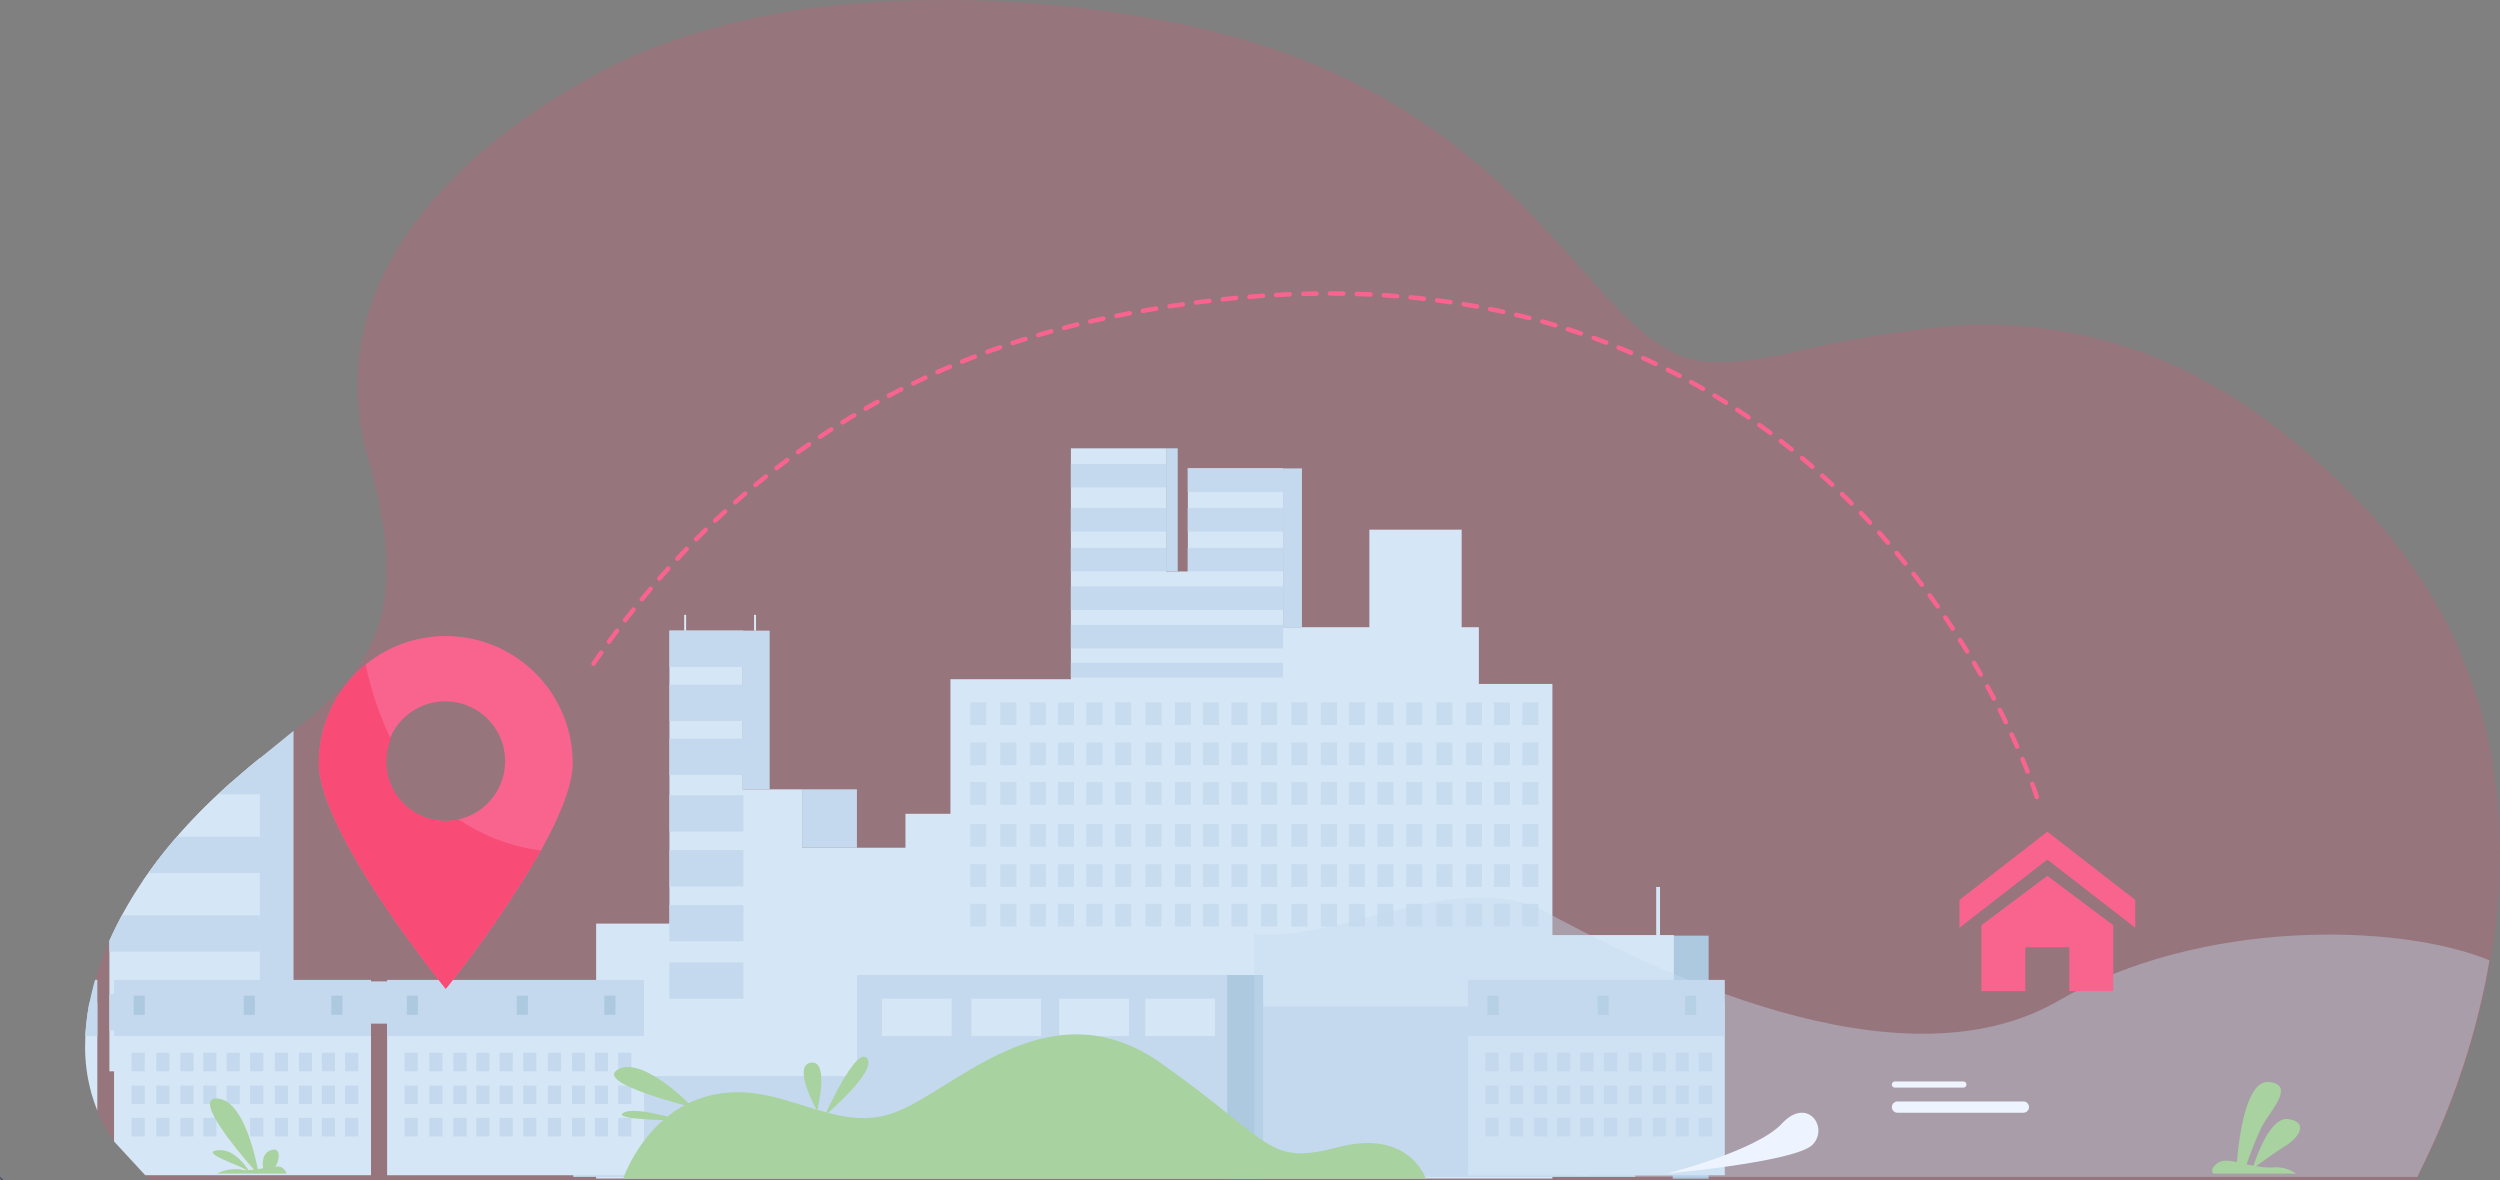 <svg xmlns="http://www.w3.org/2000/svg" width="255" height="120.392" viewBox="0 0 255 120.392">
  <rect x="0" y="0" width="255" height="120.392" fill="#808080" stroke="none"/>
  <g id="Group_714" data-name="Group 714" transform="translate(-67.5 -108.685)">
    <g id="Group_587" data-name="Group 587" transform="translate(34.597 17.764)">
      <path id="Path_1604" data-name="Path 1604" d="M451.161,269.093c-.011.535-.022,1.07-.055,1.595s-.044,1.038-.087,1.563a63.983,63.983,0,0,1-.787,6.522c-.109.623-.219,1.234-.339,1.835-.022.142-.055.284-.077.415l-.022.077c-.076.372-.152.729-.229,1.1-.142.645-.3,1.29-.449,1.915-.032.121-.065.23-.087.35q-.624,2.462-1.333,4.621l-.23.721c-.208.638-.415,1.234-.623,1.823-.153.426-.306.831-.448,1.223-.8,2.12-1.574,3.878-2.2,5.211-.579,1.234-1.07,2.272-1.322,2.8l-.175.365-187.986.033H211.631a.011.011,0,0,0-.011-.011c-.153-.12-.3-.23-.438-.349h-.011a2.148,2.148,0,0,1-.182-.153l-3.179-3.442a15.261,15.261,0,0,1-1.7-3.157,17.355,17.355,0,0,1-1.245-6.61c0-.108,0-.23.011-.349,0-.208.011-.427.011-.638l.033-.557c.055-.677.131-1.355.241-2.032,0-.023.011-.044.011-.066a3.353,3.353,0,0,0,.055-.35,4.231,4.231,0,0,1,.091-.426c.1-.5.219-1,.35-1.518a3.5,3.5,0,0,1,.091-.365c.044-.142.077-.284.131-.426.119-.448.273-.9.426-1.355.295-.874.645-1.748,1.038-2.633a1.676,1.676,0,0,1,.091-.208c.365-.8.754-1.585,1.18-2.381a41.008,41.008,0,0,1,2.174-3.573c.175-.251.349-.5.524-.742a45.048,45.048,0,0,1,2.917-3.7,55.3,55.3,0,0,1,4.184-4.326c.339-.317.677-.623,1.017-.929.076-.066.152-.131.229-.207.2-.164.394-.339.59-.5.831-.722,1.641-1.4,2.437-2.054.4-.328.8-.645,1.191-.962.775-.623,1.529-1.234,2.25-1.823a38.936,38.936,0,0,0,5.736-5.47,17.313,17.313,0,0,0,1.442-2.055,15.558,15.558,0,0,0,1.77-4.3c.091-.4.175-.821.241-1.245a19.727,19.727,0,0,0,.262-3.791,28.974,28.974,0,0,0-.262-3.5c-.033-.262-.077-.535-.12-.82a49.773,49.773,0,0,0-1.061-5.036q-.2-.77-.427-1.574c-.262-.929-.47-1.846-.634-2.742a26.036,26.036,0,0,1-.426-5.037,22.913,22.913,0,0,1,.426-4.285v-.022a25.553,25.553,0,0,1,1.017-3.8c5.233-14.88,23.041-23.675,27.771-25.642a74.167,74.167,0,0,1,23.019-4.96c.677-.044,1.355-.091,2.032-.12,1.915-.1,3.845-.142,5.768-.142.787,0,1.563.012,2.338.022,1.3.033,2.589.077,3.889.153,1.2.066,2.393.142,3.584.241a117.877,117.877,0,0,1,14.234,2.058,77.929,77.929,0,0,1,11.089,3.157l.011.011a62.435,62.435,0,0,1,18.616,10.7q1.655,1.377,3.135,2.775c.131.12.274.252.4.382.306.284.6.568.9.863.131.131.274.263.4.394.863.862,1.694,1.726,2.48,2.566l1.17,1.267c2.075,2.295,3.91,4.436,5.659,6.283.218.24.437.456.656.687,3.009,3.06,5.79,5.136,9.2,5.364a30.282,30.282,0,0,0,7.451-.765c.284-.054.557-.109.841-.174a135.629,135.629,0,0,1,14.923-2.6,46.467,46.467,0,0,1,24.177,3.856c.284.131.557.263.841.393,1.289.623,2.589,1.311,3.9,2.087.273.153.547.317.821.48q2,1.23,4.053,2.735a.6.6,0,0,1,.1.077c.59.426,1.18.884,1.77,1.355.688.547,1.388,1.114,2.087,1.715,1.682,1.453,3.4,3.048,5.113,4.818,1.245,1.276,2.4,2.567,3.453,3.877.729.9,1.42,1.8,2.054,2.711.119.163.229.327.349.491a54.164,54.164,0,0,1,2.949,4.85c.1.2.208.4.317.6a49.536,49.536,0,0,1,2.851,6.763c.066.2.131.382.2.568.328,1.016.612,2.032.874,3.048.349,1.388.634,2.764.862,4.14A55.31,55.31,0,0,1,451.161,269.093Z" transform="translate(-163.272 -89.949)" fill="#f84b76" opacity="0.2"/>
      <rect id="Rectangle_931" data-name="Rectangle 931" width="15.334" height="4.31" transform="translate(68.586 191.022)" fill="#c4d9ed"/>
      <path id="Path_1611" data-name="Path 1611" d="M285.117,998.51v34.73H269.78v-19.479c.175-.251.349-.5.524-.742a45.045,45.045,0,0,1,2.918-3.7,55.288,55.288,0,0,1,4.184-4.326c.339-.317.677-.623,1.016-.929.076-.066.152-.131.229-.207.2-.164.394-.339.59-.5.831-.722,1.641-1.4,2.437-2.054.4-.328.8-.645,1.191-.962C283.643,999.712,284.4,999.1,285.117,998.51Z" transform="translate(-222.274 -833.044)" fill="#c4d9ed"/>
      <path id="Path_1612" data-name="Path 1612" d="M247.342,1029.07v31.944H232V1047.7a1.7,1.7,0,0,1,.091-.208c.365-.8.754-1.584,1.18-2.381a41,41,0,0,1,2.174-3.573c.175-.251.349-.5.524-.742a45.119,45.119,0,0,1,2.918-3.7,55.3,55.3,0,0,1,4.184-4.326c.339-.317.677-.623,1.017-.929.076-.066.152-.131.229-.207.2-.164.394-.339.59-.5C245.736,1030.4,246.544,1029.724,247.342,1029.07Z" transform="translate(-187.938 -860.818)" fill="#d5e7f7"/>
      <path id="Path_1613" data-name="Path 1613" d="M357.692,1029.07v3.692H353.42c.339-.317.677-.623,1.017-.929.076-.066.152-.131.229-.207.2-.164.394-.339.59-.5C356.086,1030.4,356.895,1029.724,357.692,1029.07Z" transform="translate(-298.288 -860.818)" fill="#c4d9ed"/>
      <path id="Path_1614" data-name="Path 1614" d="M286.9,1117v3.7H275.53a45.091,45.091,0,0,1,2.918-3.7Z" transform="translate(-227.499 -940.732)" fill="#c4d9ed"/>
      <path id="Path_1615" data-name="Path 1615" d="M247.342,1205v3.7H232v-1.114a1.694,1.694,0,0,1,.091-.208c.365-.8.754-1.585,1.18-2.381Z" transform="translate(-187.938 -1020.709)" fill="#c4d9ed"/>
      <rect id="Rectangle_932" data-name="Rectangle 932" width="15.334" height="3.7" transform="translate(44.066 192.32)" fill="#c4d9ed"/>
      <rect id="Rectangle_933" data-name="Rectangle 933" width="6.423" height="9.366" transform="translate(89.246 197.906)" fill="#dceaf9"/>
      <path id="Path_1616" data-name="Path 1616" d="M866.58,706.461v-5.784h-1.756V690.73h-9.415v9.947h-8.8V684.469h-9.713v10.521h-2.215V682.43h-9.713v23.55H812.681v13.733h-4.589v3.46H797.549v-5.958h-6.054V701.027h-7.478V730.91H776.54v26h97.541V706.461Z" transform="translate(-682.832 -545.782)" fill="#d5e7f7"/>
      <rect id="Rectangle_934" data-name="Rectangle 934" width="9.719" height="2.4" transform="translate(142.127 138.237)" fill="#c4d9ed"/>
      <rect id="Rectangle_935" data-name="Rectangle 935" width="9.719" height="2.4" transform="translate(142.127 142.746)" fill="#c4d9ed"/>
      <rect id="Rectangle_936" data-name="Rectangle 936" width="9.719" height="2.4" transform="translate(142.127 146.801)" fill="#c4d9ed"/>
      <rect id="Rectangle_937" data-name="Rectangle 937" width="9.719" height="2.4" transform="translate(154.053 146.801)" fill="#c4d9ed"/>
      <rect id="Rectangle_938" data-name="Rectangle 938" width="9.719" height="2.4" transform="translate(154.053 142.746)" fill="#c4d9ed"/>
      <rect id="Rectangle_939" data-name="Rectangle 939" width="9.719" height="2.4" transform="translate(154.053 138.696)" fill="#c4d9ed"/>
      <rect id="Rectangle_940" data-name="Rectangle 940" width="21.647" height="2.4" transform="translate(142.127 150.733)" fill="#c4d9ed"/>
      <rect id="Rectangle_941" data-name="Rectangle 941" width="21.647" height="2.4" transform="translate(142.127 154.665)" fill="#c4d9ed"/>
      <rect id="Rectangle_942" data-name="Rectangle 942" width="7.543" height="3.704" transform="translate(101.188 155.247)" fill="#c4d9ed"/>
      <rect id="Rectangle_943" data-name="Rectangle 943" width="7.543" height="3.704" transform="translate(101.188 160.756)" fill="#c4d9ed"/>
      <rect id="Rectangle_944" data-name="Rectangle 944" width="7.543" height="3.704" transform="translate(101.188 166.264)" fill="#c4d9ed"/>
      <rect id="Rectangle_945" data-name="Rectangle 945" width="7.543" height="3.704" transform="translate(101.188 172.038)" fill="#c4d9ed"/>
      <rect id="Rectangle_946" data-name="Rectangle 946" width="7.543" height="3.704" transform="translate(101.188 177.633)" fill="#c4d9ed"/>
      <rect id="Rectangle_947" data-name="Rectangle 947" width="7.543" height="3.704" transform="translate(101.188 183.228)" fill="#c4d9ed"/>
      <rect id="Rectangle_948" data-name="Rectangle 948" width="7.543" height="3.704" transform="translate(101.188 189.082)" fill="#c4d9ed"/>
      <rect id="Rectangle_949" data-name="Rectangle 949" width="21.647" height="1.523" transform="translate(142.127 158.509)" fill="#c4d9ed"/>
      <rect id="Rectangle_950" data-name="Rectangle 950" width="2.782" height="16.186" transform="translate(108.627 155.247)" fill="#c4d9ed"/>
      <rect id="Rectangle_951" data-name="Rectangle 951" width="5.594" height="5.957" transform="translate(114.716 171.433)" fill="#c4d9ed"/>
      <path id="Path_1617" data-name="Path 1617" d="M1545.04,704.89h1.93v16.2h-1.927Z" transform="translate(-1381.268 -566.194)" fill="#c4d9ed"/>
      <rect id="Rectangle_952" data-name="Rectangle 952" width="1.185" height="12.552" transform="translate(151.846 136.649)" fill="#c4d9ed"/>
      <g id="Group_585" data-name="Group 585" transform="translate(131.856 162.562)" opacity="0.8">
        <rect id="Rectangle_953" data-name="Rectangle 953" width="1.647" height="2.321" transform="translate(0 0)" fill="#c4d9ed"/>
        <rect id="Rectangle_954" data-name="Rectangle 954" width="1.647" height="2.321" transform="translate(3.079 0)" fill="#c4d9ed"/>
        <rect id="Rectangle_955" data-name="Rectangle 955" width="1.647" height="2.321" transform="translate(6.089 0)" fill="#c4d9ed"/>
        <rect id="Rectangle_956" data-name="Rectangle 956" width="1.647" height="2.321" transform="translate(8.944 0)" fill="#c4d9ed"/>
        <rect id="Rectangle_957" data-name="Rectangle 957" width="1.647" height="2.321" transform="translate(11.852 0)" fill="#c4d9ed"/>
        <rect id="Rectangle_958" data-name="Rectangle 958" width="1.647" height="2.321" transform="translate(14.795 0)" fill="#c4d9ed"/>
        <rect id="Rectangle_959" data-name="Rectangle 959" width="1.647" height="2.321" transform="translate(17.874 0)" fill="#c4d9ed"/>
        <rect id="Rectangle_960" data-name="Rectangle 960" width="1.647" height="2.321" transform="translate(20.884 0)" fill="#c4d9ed"/>
        <rect id="Rectangle_961" data-name="Rectangle 961" width="1.647" height="2.321" transform="translate(23.738 0)" fill="#c4d9ed"/>
        <rect id="Rectangle_962" data-name="Rectangle 962" width="1.647" height="2.321" transform="translate(26.647 0)" fill="#c4d9ed"/>
        <rect id="Rectangle_963" data-name="Rectangle 963" width="1.647" height="2.321" transform="translate(29.679 0)" fill="#c4d9ed"/>
        <rect id="Rectangle_964" data-name="Rectangle 964" width="1.647" height="2.321" transform="translate(32.758 0)" fill="#c4d9ed"/>
        <rect id="Rectangle_965" data-name="Rectangle 965" width="1.647" height="2.321" transform="translate(35.768 0)" fill="#c4d9ed"/>
        <rect id="Rectangle_966" data-name="Rectangle 966" width="1.647" height="2.321" transform="translate(38.622 0)" fill="#c4d9ed"/>
        <rect id="Rectangle_967" data-name="Rectangle 967" width="1.647" height="2.321" transform="translate(41.532 0)" fill="#c4d9ed"/>
        <rect id="Rectangle_968" data-name="Rectangle 968" width="1.647" height="2.321" transform="translate(44.474 0)" fill="#c4d9ed"/>
        <rect id="Rectangle_969" data-name="Rectangle 969" width="1.647" height="2.321" transform="translate(47.553 0)" fill="#c4d9ed"/>
        <rect id="Rectangle_970" data-name="Rectangle 970" width="1.647" height="2.321" transform="translate(50.563 0)" fill="#c4d9ed"/>
        <rect id="Rectangle_971" data-name="Rectangle 971" width="1.647" height="2.321" transform="translate(53.418 0)" fill="#c4d9ed"/>
        <rect id="Rectangle_972" data-name="Rectangle 972" width="1.647" height="2.321" transform="translate(56.327 0)" fill="#c4d9ed"/>
        <rect id="Rectangle_973" data-name="Rectangle 973" width="1.647" height="2.321" transform="translate(0 4.095)" fill="#c4d9ed"/>
        <rect id="Rectangle_974" data-name="Rectangle 974" width="1.647" height="2.321" transform="translate(3.079 4.095)" fill="#c4d9ed"/>
        <rect id="Rectangle_975" data-name="Rectangle 975" width="1.647" height="2.321" transform="translate(6.089 4.095)" fill="#c4d9ed"/>
        <rect id="Rectangle_976" data-name="Rectangle 976" width="1.647" height="2.321" transform="translate(8.944 4.095)" fill="#c4d9ed"/>
        <rect id="Rectangle_977" data-name="Rectangle 977" width="1.647" height="2.321" transform="translate(11.852 4.095)" fill="#c4d9ed"/>
        <rect id="Rectangle_978" data-name="Rectangle 978" width="1.647" height="2.321" transform="translate(14.795 4.095)" fill="#c4d9ed"/>
        <rect id="Rectangle_979" data-name="Rectangle 979" width="1.647" height="2.321" transform="translate(17.874 4.095)" fill="#c4d9ed"/>
        <rect id="Rectangle_980" data-name="Rectangle 980" width="1.647" height="2.321" transform="translate(20.884 4.095)" fill="#c4d9ed"/>
        <rect id="Rectangle_981" data-name="Rectangle 981" width="1.647" height="2.321" transform="translate(23.738 4.095)" fill="#c4d9ed"/>
        <rect id="Rectangle_982" data-name="Rectangle 982" width="1.647" height="2.321" transform="translate(26.647 4.095)" fill="#c4d9ed"/>
        <rect id="Rectangle_983" data-name="Rectangle 983" width="1.647" height="2.321" transform="translate(29.679 4.095)" fill="#c4d9ed"/>
        <rect id="Rectangle_984" data-name="Rectangle 984" width="1.647" height="2.321" transform="translate(32.758 4.095)" fill="#c4d9ed"/>
        <rect id="Rectangle_985" data-name="Rectangle 985" width="1.647" height="2.321" transform="translate(35.768 4.095)" fill="#c4d9ed"/>
        <rect id="Rectangle_986" data-name="Rectangle 986" width="1.647" height="2.321" transform="translate(38.622 4.095)" fill="#c4d9ed"/>
        <rect id="Rectangle_987" data-name="Rectangle 987" width="1.647" height="2.321" transform="translate(41.532 4.095)" fill="#c4d9ed"/>
        <rect id="Rectangle_988" data-name="Rectangle 988" width="1.647" height="2.321" transform="translate(44.474 4.095)" fill="#c4d9ed"/>
        <rect id="Rectangle_989" data-name="Rectangle 989" width="1.647" height="2.321" transform="translate(47.553 4.095)" fill="#c4d9ed"/>
        <rect id="Rectangle_990" data-name="Rectangle 990" width="1.647" height="2.321" transform="translate(50.563 4.095)" fill="#c4d9ed"/>
        <rect id="Rectangle_991" data-name="Rectangle 991" width="1.647" height="2.321" transform="translate(53.418 4.095)" fill="#c4d9ed"/>
        <rect id="Rectangle_992" data-name="Rectangle 992" width="1.647" height="2.321" transform="translate(56.327 4.095)" fill="#c4d9ed"/>
        <rect id="Rectangle_993" data-name="Rectangle 993" width="1.647" height="2.321" transform="translate(0 8.128)" fill="#c4d9ed"/>
        <rect id="Rectangle_994" data-name="Rectangle 994" width="1.647" height="2.321" transform="translate(3.079 8.128)" fill="#c4d9ed"/>
        <rect id="Rectangle_995" data-name="Rectangle 995" width="1.647" height="2.321" transform="translate(6.089 8.128)" fill="#c4d9ed"/>
        <rect id="Rectangle_996" data-name="Rectangle 996" width="1.647" height="2.321" transform="translate(8.944 8.128)" fill="#c4d9ed"/>
        <rect id="Rectangle_997" data-name="Rectangle 997" width="1.647" height="2.321" transform="translate(11.852 8.128)" fill="#c4d9ed"/>
        <rect id="Rectangle_998" data-name="Rectangle 998" width="1.647" height="2.321" transform="translate(14.795 8.128)" fill="#c4d9ed"/>
        <rect id="Rectangle_999" data-name="Rectangle 999" width="1.647" height="2.321" transform="translate(17.874 8.128)" fill="#c4d9ed"/>
        <rect id="Rectangle_1000" data-name="Rectangle 1000" width="1.647" height="2.321" transform="translate(20.884 8.128)" fill="#c4d9ed"/>
        <rect id="Rectangle_1001" data-name="Rectangle 1001" width="1.647" height="2.321" transform="translate(23.738 8.128)" fill="#c4d9ed"/>
        <rect id="Rectangle_1002" data-name="Rectangle 1002" width="1.647" height="2.321" transform="translate(26.647 8.128)" fill="#c4d9ed"/>
        <rect id="Rectangle_1003" data-name="Rectangle 1003" width="1.647" height="2.321" transform="translate(29.679 8.128)" fill="#c4d9ed"/>
        <rect id="Rectangle_1004" data-name="Rectangle 1004" width="1.647" height="2.321" transform="translate(32.758 8.128)" fill="#c4d9ed"/>
        <rect id="Rectangle_1005" data-name="Rectangle 1005" width="1.647" height="2.321" transform="translate(35.768 8.128)" fill="#c4d9ed"/>
        <rect id="Rectangle_1006" data-name="Rectangle 1006" width="1.647" height="2.321" transform="translate(38.622 8.128)" fill="#c4d9ed"/>
        <rect id="Rectangle_1007" data-name="Rectangle 1007" width="1.647" height="2.321" transform="translate(41.532 8.128)" fill="#c4d9ed"/>
        <rect id="Rectangle_1008" data-name="Rectangle 1008" width="1.647" height="2.321" transform="translate(44.474 8.128)" fill="#c4d9ed"/>
        <rect id="Rectangle_1009" data-name="Rectangle 1009" width="1.647" height="2.321" transform="translate(47.553 8.128)" fill="#c4d9ed"/>
        <rect id="Rectangle_1010" data-name="Rectangle 1010" width="1.647" height="2.321" transform="translate(50.563 8.128)" fill="#c4d9ed"/>
        <rect id="Rectangle_1011" data-name="Rectangle 1011" width="1.647" height="2.321" transform="translate(53.418 8.128)" fill="#c4d9ed"/>
        <rect id="Rectangle_1012" data-name="Rectangle 1012" width="1.647" height="2.321" transform="translate(56.327 8.128)" fill="#c4d9ed"/>
        <rect id="Rectangle_1013" data-name="Rectangle 1013" width="1.647" height="2.321" transform="translate(0 12.413)" fill="#c4d9ed"/>
        <rect id="Rectangle_1014" data-name="Rectangle 1014" width="1.647" height="2.321" transform="translate(3.079 12.413)" fill="#c4d9ed"/>
        <rect id="Rectangle_1015" data-name="Rectangle 1015" width="1.647" height="2.321" transform="translate(6.089 12.413)" fill="#c4d9ed"/>
        <rect id="Rectangle_1016" data-name="Rectangle 1016" width="1.647" height="2.321" transform="translate(8.944 12.413)" fill="#c4d9ed"/>
        <rect id="Rectangle_1017" data-name="Rectangle 1017" width="1.647" height="2.321" transform="translate(11.852 12.413)" fill="#c4d9ed"/>
        <rect id="Rectangle_1018" data-name="Rectangle 1018" width="1.647" height="2.321" transform="translate(14.795 12.413)" fill="#c4d9ed"/>
        <rect id="Rectangle_1019" data-name="Rectangle 1019" width="1.647" height="2.321" transform="translate(17.874 12.413)" fill="#c4d9ed"/>
        <rect id="Rectangle_1020" data-name="Rectangle 1020" width="1.647" height="2.321" transform="translate(20.884 12.413)" fill="#c4d9ed"/>
        <rect id="Rectangle_1021" data-name="Rectangle 1021" width="1.647" height="2.321" transform="translate(23.738 12.413)" fill="#c4d9ed"/>
        <rect id="Rectangle_1022" data-name="Rectangle 1022" width="1.647" height="2.321" transform="translate(26.647 12.413)" fill="#c4d9ed"/>
        <rect id="Rectangle_1023" data-name="Rectangle 1023" width="1.647" height="2.321" transform="translate(29.679 12.413)" fill="#c4d9ed"/>
        <rect id="Rectangle_1024" data-name="Rectangle 1024" width="1.647" height="2.321" transform="translate(32.758 12.413)" fill="#c4d9ed"/>
        <rect id="Rectangle_1025" data-name="Rectangle 1025" width="1.647" height="2.321" transform="translate(35.768 12.413)" fill="#c4d9ed"/>
        <rect id="Rectangle_1026" data-name="Rectangle 1026" width="1.647" height="2.321" transform="translate(38.622 12.413)" fill="#c4d9ed"/>
        <rect id="Rectangle_1027" data-name="Rectangle 1027" width="1.647" height="2.321" transform="translate(41.532 12.413)" fill="#c4d9ed"/>
        <rect id="Rectangle_1028" data-name="Rectangle 1028" width="1.647" height="2.321" transform="translate(44.474 12.413)" fill="#c4d9ed"/>
        <rect id="Rectangle_1029" data-name="Rectangle 1029" width="1.647" height="2.321" transform="translate(47.553 12.413)" fill="#c4d9ed"/>
        <rect id="Rectangle_1030" data-name="Rectangle 1030" width="1.647" height="2.321" transform="translate(50.563 12.413)" fill="#c4d9ed"/>
        <rect id="Rectangle_1031" data-name="Rectangle 1031" width="1.647" height="2.321" transform="translate(53.418 12.413)" fill="#c4d9ed"/>
        <rect id="Rectangle_1032" data-name="Rectangle 1032" width="1.647" height="2.321" transform="translate(56.327 12.413)" fill="#c4d9ed"/>
        <rect id="Rectangle_1033" data-name="Rectangle 1033" width="1.647" height="2.321" transform="translate(0 16.508)" fill="#c4d9ed"/>
        <rect id="Rectangle_1034" data-name="Rectangle 1034" width="1.647" height="2.321" transform="translate(3.079 16.508)" fill="#c4d9ed"/>
        <rect id="Rectangle_1035" data-name="Rectangle 1035" width="1.647" height="2.321" transform="translate(6.089 16.508)" fill="#c4d9ed"/>
        <rect id="Rectangle_1036" data-name="Rectangle 1036" width="1.647" height="2.321" transform="translate(8.944 16.508)" fill="#c4d9ed"/>
        <rect id="Rectangle_1037" data-name="Rectangle 1037" width="1.647" height="2.321" transform="translate(11.852 16.508)" fill="#c4d9ed"/>
        <rect id="Rectangle_1038" data-name="Rectangle 1038" width="1.647" height="2.321" transform="translate(14.795 16.508)" fill="#c4d9ed"/>
        <rect id="Rectangle_1039" data-name="Rectangle 1039" width="1.647" height="2.321" transform="translate(17.874 16.508)" fill="#c4d9ed"/>
        <rect id="Rectangle_1040" data-name="Rectangle 1040" width="1.647" height="2.321" transform="translate(20.884 16.508)" fill="#c4d9ed"/>
        <rect id="Rectangle_1041" data-name="Rectangle 1041" width="1.647" height="2.321" transform="translate(23.738 16.508)" fill="#c4d9ed"/>
        <rect id="Rectangle_1042" data-name="Rectangle 1042" width="1.647" height="2.321" transform="translate(26.647 16.508)" fill="#c4d9ed"/>
        <rect id="Rectangle_1043" data-name="Rectangle 1043" width="1.647" height="2.321" transform="translate(29.679 16.508)" fill="#c4d9ed"/>
        <rect id="Rectangle_1044" data-name="Rectangle 1044" width="1.647" height="2.321" transform="translate(32.758 16.508)" fill="#c4d9ed"/>
        <rect id="Rectangle_1045" data-name="Rectangle 1045" width="1.647" height="2.321" transform="translate(35.768 16.508)" fill="#c4d9ed"/>
        <rect id="Rectangle_1046" data-name="Rectangle 1046" width="1.647" height="2.321" transform="translate(38.622 16.508)" fill="#c4d9ed"/>
        <rect id="Rectangle_1047" data-name="Rectangle 1047" width="1.647" height="2.321" transform="translate(41.532 16.508)" fill="#c4d9ed"/>
        <rect id="Rectangle_1048" data-name="Rectangle 1048" width="1.647" height="2.321" transform="translate(44.474 16.508)" fill="#c4d9ed"/>
        <rect id="Rectangle_1049" data-name="Rectangle 1049" width="1.647" height="2.321" transform="translate(47.553 16.508)" fill="#c4d9ed"/>
        <rect id="Rectangle_1050" data-name="Rectangle 1050" width="1.647" height="2.321" transform="translate(50.563 16.508)" fill="#c4d9ed"/>
        <rect id="Rectangle_1051" data-name="Rectangle 1051" width="1.647" height="2.321" transform="translate(53.418 16.508)" fill="#c4d9ed"/>
        <rect id="Rectangle_1052" data-name="Rectangle 1052" width="1.647" height="2.321" transform="translate(56.327 16.508)" fill="#c4d9ed"/>
        <rect id="Rectangle_1053" data-name="Rectangle 1053" width="1.647" height="2.321" transform="translate(0 20.542)" fill="#c4d9ed"/>
        <rect id="Rectangle_1054" data-name="Rectangle 1054" width="1.647" height="2.321" transform="translate(3.079 20.542)" fill="#c4d9ed"/>
        <rect id="Rectangle_1055" data-name="Rectangle 1055" width="1.647" height="2.321" transform="translate(6.089 20.542)" fill="#c4d9ed"/>
        <rect id="Rectangle_1056" data-name="Rectangle 1056" width="1.647" height="2.321" transform="translate(8.944 20.542)" fill="#c4d9ed"/>
        <rect id="Rectangle_1057" data-name="Rectangle 1057" width="1.647" height="2.321" transform="translate(11.852 20.542)" fill="#c4d9ed"/>
        <rect id="Rectangle_1058" data-name="Rectangle 1058" width="1.647" height="2.321" transform="translate(14.795 20.542)" fill="#c4d9ed"/>
        <rect id="Rectangle_1059" data-name="Rectangle 1059" width="1.647" height="2.321" transform="translate(17.874 20.542)" fill="#c4d9ed"/>
        <rect id="Rectangle_1060" data-name="Rectangle 1060" width="1.647" height="2.321" transform="translate(20.884 20.542)" fill="#c4d9ed"/>
        <rect id="Rectangle_1061" data-name="Rectangle 1061" width="1.647" height="2.321" transform="translate(23.738 20.542)" fill="#c4d9ed"/>
        <rect id="Rectangle_1062" data-name="Rectangle 1062" width="1.647" height="2.321" transform="translate(26.647 20.542)" fill="#c4d9ed"/>
        <rect id="Rectangle_1063" data-name="Rectangle 1063" width="1.647" height="2.321" transform="translate(29.679 20.542)" fill="#c4d9ed"/>
        <rect id="Rectangle_1064" data-name="Rectangle 1064" width="1.647" height="2.321" transform="translate(32.758 20.542)" fill="#c4d9ed"/>
        <rect id="Rectangle_1065" data-name="Rectangle 1065" width="1.647" height="2.321" transform="translate(35.768 20.542)" fill="#c4d9ed"/>
        <rect id="Rectangle_1066" data-name="Rectangle 1066" width="1.647" height="2.321" transform="translate(38.622 20.542)" fill="#c4d9ed"/>
        <rect id="Rectangle_1067" data-name="Rectangle 1067" width="1.647" height="2.321" transform="translate(41.532 20.542)" fill="#c4d9ed"/>
        <rect id="Rectangle_1068" data-name="Rectangle 1068" width="1.647" height="2.321" transform="translate(44.474 20.542)" fill="#c4d9ed"/>
        <rect id="Rectangle_1069" data-name="Rectangle 1069" width="1.647" height="2.321" transform="translate(47.553 20.542)" fill="#c4d9ed"/>
        <rect id="Rectangle_1070" data-name="Rectangle 1070" width="1.647" height="2.321" transform="translate(50.563 20.542)" fill="#c4d9ed"/>
        <rect id="Rectangle_1071" data-name="Rectangle 1071" width="1.647" height="2.321" transform="translate(53.418 20.542)" fill="#c4d9ed"/>
        <rect id="Rectangle_1072" data-name="Rectangle 1072" width="1.647" height="2.321" transform="translate(56.327 20.542)" fill="#c4d9ed"/>
      </g>
      <rect id="Rectangle_1073" data-name="Rectangle 1073" width="38.165" height="20.589" transform="translate(120.31 190.374)" fill="#c4d9ed"/>
      <rect id="Rectangle_1074" data-name="Rectangle 1074" width="38.165" height="10.295" transform="translate(91.37 200.669)" fill="#c4d9ed"/>
      <rect id="Rectangle_1075" data-name="Rectangle 1075" width="38.165" height="17.381" transform="translate(161.535 193.582)" fill="#c4d9ed"/>
      <rect id="Rectangle_1076" data-name="Rectangle 1076" width="7.11" height="3.814" transform="translate(122.859 192.785)" fill="#d5e7f7"/>
      <rect id="Rectangle_1077" data-name="Rectangle 1077" width="7.11" height="3.814" transform="translate(131.987 192.785)" fill="#d5e7f7"/>
      <rect id="Rectangle_1078" data-name="Rectangle 1078" width="7.11" height="3.814" transform="translate(140.941 192.785)" fill="#d5e7f7"/>
      <rect id="Rectangle_1079" data-name="Rectangle 1079" width="7.11" height="3.814" transform="translate(149.723 192.785)" fill="#d5e7f7"/>
      <rect id="Rectangle_1080" data-name="Rectangle 1080" width="3.663" height="20.767" transform="translate(158.079 190.374)" fill="#adc9e0"/>
      <rect id="Rectangle_1081" data-name="Rectangle 1081" width="3.663" height="24.783" transform="translate(203.52 186.358)" fill="#adc9e0"/>
      <rect id="Rectangle_1082" data-name="Rectangle 1082" width="3.932" height="17.214" transform="translate(199.7 193.582)" fill="#adc9e0"/>
      <path id="Path_1618" data-name="Path 1618" d="M1899.074,1303.953c-.1.274-.349.433-.547.357a.478.478,0,0,1-.182-.631.742.742,0,1,1,.73.274Z" transform="translate(-1702.322 -1109.347)" fill="#dceaf9"/>
      <path id="Path_1619" data-name="Path 1619" d="M1877.14,1230.174c-.1.273-.35.433-.547.357a.479.479,0,0,1-.182-.63,8.36,8.36,0,0,1,.847-1.151A8.045,8.045,0,0,1,1877.14,1230.174Z" transform="translate(-1682.388 -1042.293)" fill="#dceaf9"/>
      <path id="Path_1620" data-name="Path 1620" d="M1793.008,1341.423c-.1.274-.349.433-.547.357a.478.478,0,0,1-.182-.631.742.742,0,1,1,.729.274Z" transform="translate(-1605.926 -1143.401)" fill="#dceaf9"/>
      <path id="Path_1621" data-name="Path 1621" d="M1868.363,1458.966s-.707,1.526.67,1.641a2.4,2.4,0,0,0,2.529-1.116s-1.711.706-1.45-.149a20.42,20.42,0,0,1,.93-2.232s-1.449,2.6-2.173,2.48C1868.546,1459.53,1868.363,1458.966,1868.363,1458.966Z" transform="translate(-1674.949 -1249.834)" fill="#ebf2f9"/>
      <rect id="Rectangle_1083" data-name="Rectangle 1083" width="0.199" height="1.612" transform="translate(102.69 153.635)" fill="#dceaf9"/>
      <rect id="Rectangle_1084" data-name="Rectangle 1084" width="0.199" height="1.612" transform="translate(109.818 153.635)" fill="#dceaf9"/>
      <rect id="Rectangle_1085" data-name="Rectangle 1085" width="21.006" height="24.498" transform="translate(182.627 186.298)" fill="#d5e7f7"/>
      <rect id="Rectangle_1086" data-name="Rectangle 1086" width="0.388" height="4.967" transform="translate(201.836 181.391)" fill="#d5e7f7"/>
      <rect id="Rectangle_1087" data-name="Rectangle 1087" width="26.205" height="17.623" transform="translate(182.627 193.173)" fill="#d5e7f7"/>
      <rect id="Rectangle_1088" data-name="Rectangle 1088" width="26.205" height="5.728" transform="translate(182.627 190.871)" fill="#c4d9ed"/>
      <rect id="Rectangle_1089" data-name="Rectangle 1089" width="1.346" height="1.897" transform="translate(184.411 198.297)" fill="#c4d9ed"/>
      <rect id="Rectangle_1090" data-name="Rectangle 1090" width="1.346" height="1.897" transform="translate(186.928 198.297)" fill="#c4d9ed"/>
      <rect id="Rectangle_1091" data-name="Rectangle 1091" width="1.346" height="1.897" transform="translate(189.388 198.297)" fill="#c4d9ed"/>
      <rect id="Rectangle_1092" data-name="Rectangle 1092" width="1.346" height="1.897" transform="translate(191.721 198.297)" fill="#c4d9ed"/>
      <rect id="Rectangle_1093" data-name="Rectangle 1093" width="1.346" height="1.897" transform="translate(194.099 198.297)" fill="#c4d9ed"/>
      <rect id="Rectangle_1094" data-name="Rectangle 1094" width="1.346" height="1.897" transform="translate(196.504 198.297)" fill="#c4d9ed"/>
      <rect id="Rectangle_1095" data-name="Rectangle 1095" width="1.346" height="1.897" transform="translate(199.02 198.297)" fill="#c4d9ed"/>
      <rect id="Rectangle_1096" data-name="Rectangle 1096" width="1.346" height="1.897" transform="translate(201.481 198.297)" fill="#c4d9ed"/>
      <rect id="Rectangle_1097" data-name="Rectangle 1097" width="1.346" height="1.897" transform="translate(203.814 198.297)" fill="#c4d9ed"/>
      <rect id="Rectangle_1098" data-name="Rectangle 1098" width="1.346" height="1.897" transform="translate(206.191 198.297)" fill="#c4d9ed"/>
      <rect id="Rectangle_1099" data-name="Rectangle 1099" width="1.346" height="1.897" transform="translate(184.411 201.644)" fill="#c4d9ed"/>
      <rect id="Rectangle_1100" data-name="Rectangle 1100" width="1.346" height="1.897" transform="translate(186.928 201.644)" fill="#c4d9ed"/>
      <rect id="Rectangle_1101" data-name="Rectangle 1101" width="1.346" height="1.897" transform="translate(189.388 201.644)" fill="#c4d9ed"/>
      <rect id="Rectangle_1102" data-name="Rectangle 1102" width="1.346" height="1.897" transform="translate(191.721 201.644)" fill="#c4d9ed"/>
      <rect id="Rectangle_1103" data-name="Rectangle 1103" width="1.346" height="1.897" transform="translate(194.099 201.644)" fill="#c4d9ed"/>
      <rect id="Rectangle_1104" data-name="Rectangle 1104" width="1.346" height="1.897" transform="translate(196.504 201.644)" fill="#c4d9ed"/>
      <rect id="Rectangle_1105" data-name="Rectangle 1105" width="1.346" height="1.897" transform="translate(199.02 201.644)" fill="#c4d9ed"/>
      <rect id="Rectangle_1106" data-name="Rectangle 1106" width="1.346" height="1.897" transform="translate(201.481 201.644)" fill="#c4d9ed"/>
      <rect id="Rectangle_1107" data-name="Rectangle 1107" width="1.346" height="1.897" transform="translate(203.814 201.644)" fill="#c4d9ed"/>
      <rect id="Rectangle_1108" data-name="Rectangle 1108" width="1.346" height="1.897" transform="translate(206.191 201.644)" fill="#c4d9ed"/>
      <rect id="Rectangle_1109" data-name="Rectangle 1109" width="1.346" height="1.897" transform="translate(184.411 204.94)" fill="#c4d9ed"/>
      <rect id="Rectangle_1110" data-name="Rectangle 1110" width="1.346" height="1.897" transform="translate(186.928 204.94)" fill="#c4d9ed"/>
      <rect id="Rectangle_1111" data-name="Rectangle 1111" width="1.346" height="1.897" transform="translate(189.388 204.94)" fill="#c4d9ed"/>
      <rect id="Rectangle_1112" data-name="Rectangle 1112" width="1.346" height="1.897" transform="translate(191.721 204.94)" fill="#c4d9ed"/>
      <rect id="Rectangle_1113" data-name="Rectangle 1113" width="1.346" height="1.897" transform="translate(194.099 204.94)" fill="#c4d9ed"/>
      <rect id="Rectangle_1114" data-name="Rectangle 1114" width="1.346" height="1.897" transform="translate(196.504 204.94)" fill="#c4d9ed"/>
      <rect id="Rectangle_1115" data-name="Rectangle 1115" width="1.346" height="1.897" transform="translate(199.02 204.94)" fill="#c4d9ed"/>
      <rect id="Rectangle_1116" data-name="Rectangle 1116" width="1.346" height="1.897" transform="translate(201.481 204.94)" fill="#c4d9ed"/>
      <rect id="Rectangle_1117" data-name="Rectangle 1117" width="1.346" height="1.897" transform="translate(203.814 204.94)" fill="#c4d9ed"/>
      <rect id="Rectangle_1118" data-name="Rectangle 1118" width="1.346" height="1.897" transform="translate(206.191 204.94)" fill="#c4d9ed"/>
      <rect id="Rectangle_1119" data-name="Rectangle 1119" width="1.131" height="1.957" transform="translate(184.626 192.48)" fill="#adc9e0"/>
      <rect id="Rectangle_1120" data-name="Rectangle 1120" width="1.131" height="1.957" transform="translate(195.854 192.48)" fill="#adc9e0"/>
      <rect id="Rectangle_1121" data-name="Rectangle 1121" width="1.131" height="1.957" transform="translate(204.786 192.48)" fill="#adc9e0"/>
      <rect id="Rectangle_1122" data-name="Rectangle 1122" width="26.205" height="17.623" transform="translate(72.39 193.173)" fill="#d5e7f7"/>
      <rect id="Rectangle_1123" data-name="Rectangle 1123" width="26.205" height="5.728" transform="translate(72.39 190.871)" fill="#c4d9ed"/>
      <rect id="Rectangle_1124" data-name="Rectangle 1124" width="1.346" height="1.897" transform="translate(74.174 198.297)" fill="#c4d9ed"/>
      <rect id="Rectangle_1125" data-name="Rectangle 1125" width="1.346" height="1.897" transform="translate(76.692 198.297)" fill="#c4d9ed"/>
      <rect id="Rectangle_1126" data-name="Rectangle 1126" width="1.346" height="1.897" transform="translate(79.152 198.297)" fill="#c4d9ed"/>
      <rect id="Rectangle_1127" data-name="Rectangle 1127" width="1.346" height="1.897" transform="translate(81.485 198.297)" fill="#c4d9ed"/>
      <rect id="Rectangle_1128" data-name="Rectangle 1128" width="1.346" height="1.897" transform="translate(83.862 198.297)" fill="#c4d9ed"/>
      <rect id="Rectangle_1129" data-name="Rectangle 1129" width="1.346" height="1.897" transform="translate(86.266 198.297)" fill="#c4d9ed"/>
      <rect id="Rectangle_1130" data-name="Rectangle 1130" width="1.346" height="1.897" transform="translate(88.784 198.297)" fill="#c4d9ed"/>
      <rect id="Rectangle_1131" data-name="Rectangle 1131" width="1.346" height="1.897" transform="translate(91.244 198.297)" fill="#c4d9ed"/>
      <rect id="Rectangle_1132" data-name="Rectangle 1132" width="1.346" height="1.897" transform="translate(93.577 198.297)" fill="#c4d9ed"/>
      <rect id="Rectangle_1133" data-name="Rectangle 1133" width="1.346" height="1.897" transform="translate(95.954 198.297)" fill="#c4d9ed"/>
      <rect id="Rectangle_1134" data-name="Rectangle 1134" width="1.346" height="1.897" transform="translate(74.174 201.644)" fill="#c4d9ed"/>
      <rect id="Rectangle_1135" data-name="Rectangle 1135" width="1.346" height="1.897" transform="translate(76.692 201.644)" fill="#c4d9ed"/>
      <rect id="Rectangle_1136" data-name="Rectangle 1136" width="1.346" height="1.897" transform="translate(79.152 201.644)" fill="#c4d9ed"/>
      <rect id="Rectangle_1137" data-name="Rectangle 1137" width="1.346" height="1.897" transform="translate(81.485 201.644)" fill="#c4d9ed"/>
      <rect id="Rectangle_1138" data-name="Rectangle 1138" width="1.346" height="1.897" transform="translate(83.862 201.644)" fill="#c4d9ed"/>
      <rect id="Rectangle_1139" data-name="Rectangle 1139" width="1.346" height="1.897" transform="translate(86.266 201.644)" fill="#c4d9ed"/>
      <rect id="Rectangle_1140" data-name="Rectangle 1140" width="1.346" height="1.897" transform="translate(88.784 201.644)" fill="#c4d9ed"/>
      <rect id="Rectangle_1141" data-name="Rectangle 1141" width="1.346" height="1.897" transform="translate(91.244 201.644)" fill="#c4d9ed"/>
      <rect id="Rectangle_1142" data-name="Rectangle 1142" width="1.346" height="1.897" transform="translate(93.577 201.644)" fill="#c4d9ed"/>
      <rect id="Rectangle_1143" data-name="Rectangle 1143" width="1.346" height="1.897" transform="translate(95.954 201.644)" fill="#c4d9ed"/>
      <rect id="Rectangle_1144" data-name="Rectangle 1144" width="1.346" height="1.897" transform="translate(74.174 204.94)" fill="#c4d9ed"/>
      <rect id="Rectangle_1145" data-name="Rectangle 1145" width="1.346" height="1.897" transform="translate(76.692 204.94)" fill="#c4d9ed"/>
      <rect id="Rectangle_1146" data-name="Rectangle 1146" width="1.346" height="1.897" transform="translate(79.152 204.94)" fill="#c4d9ed"/>
      <rect id="Rectangle_1147" data-name="Rectangle 1147" width="1.346" height="1.897" transform="translate(81.485 204.94)" fill="#c4d9ed"/>
      <rect id="Rectangle_1148" data-name="Rectangle 1148" width="1.346" height="1.897" transform="translate(83.862 204.94)" fill="#c4d9ed"/>
      <rect id="Rectangle_1149" data-name="Rectangle 1149" width="1.346" height="1.897" transform="translate(86.266 204.94)" fill="#c4d9ed"/>
      <rect id="Rectangle_1150" data-name="Rectangle 1150" width="1.346" height="1.897" transform="translate(88.784 204.94)" fill="#c4d9ed"/>
      <rect id="Rectangle_1151" data-name="Rectangle 1151" width="1.346" height="1.897" transform="translate(91.244 204.94)" fill="#c4d9ed"/>
      <rect id="Rectangle_1152" data-name="Rectangle 1152" width="1.346" height="1.897" transform="translate(93.577 204.94)" fill="#c4d9ed"/>
      <rect id="Rectangle_1153" data-name="Rectangle 1153" width="1.346" height="1.897" transform="translate(95.954 204.94)" fill="#c4d9ed"/>
      <rect id="Rectangle_1154" data-name="Rectangle 1154" width="1.131" height="1.957" transform="translate(74.39 192.48)" fill="#adc9e0"/>
      <rect id="Rectangle_1155" data-name="Rectangle 1155" width="1.131" height="1.957" transform="translate(85.617 192.48)" fill="#adc9e0"/>
      <rect id="Rectangle_1156" data-name="Rectangle 1156" width="1.131" height="1.957" transform="translate(94.548 192.48)" fill="#adc9e0"/>
      <path id="Path_1622" data-name="Path 1622" d="M263.4,1302.4v17.622h-23.03l-3.179-3.442V1302.4Z" transform="translate(-192.655 -1109.229)" fill="#d5e7f7"/>
      <rect id="Rectangle_1157" data-name="Rectangle 1157" width="26.205" height="5.728" transform="translate(44.54 190.871)" fill="#c4d9ed"/>
      <rect id="Rectangle_1158" data-name="Rectangle 1158" width="1.346" height="1.897" transform="translate(46.324 198.297)" fill="#c4d9ed"/>
      <rect id="Rectangle_1159" data-name="Rectangle 1159" width="1.346" height="1.897" transform="translate(48.841 198.297)" fill="#c4d9ed"/>
      <rect id="Rectangle_1160" data-name="Rectangle 1160" width="1.346" height="1.897" transform="translate(51.301 198.297)" fill="#c4d9ed"/>
      <rect id="Rectangle_1161" data-name="Rectangle 1161" width="1.346" height="1.897" transform="translate(53.634 198.297)" fill="#c4d9ed"/>
      <rect id="Rectangle_1162" data-name="Rectangle 1162" width="1.346" height="1.897" transform="translate(56.012 198.297)" fill="#c4d9ed"/>
      <rect id="Rectangle_1163" data-name="Rectangle 1163" width="1.346" height="1.897" transform="translate(58.417 198.297)" fill="#c4d9ed"/>
      <rect id="Rectangle_1164" data-name="Rectangle 1164" width="1.346" height="1.897" transform="translate(60.933 198.297)" fill="#c4d9ed"/>
      <rect id="Rectangle_1165" data-name="Rectangle 1165" width="1.346" height="1.897" transform="translate(63.394 198.297)" fill="#c4d9ed"/>
      <rect id="Rectangle_1166" data-name="Rectangle 1166" width="1.346" height="1.897" transform="translate(65.727 198.297)" fill="#c4d9ed"/>
      <rect id="Rectangle_1167" data-name="Rectangle 1167" width="1.346" height="1.897" transform="translate(68.103 198.297)" fill="#c4d9ed"/>
      <rect id="Rectangle_1168" data-name="Rectangle 1168" width="1.346" height="1.897" transform="translate(46.324 201.644)" fill="#c4d9ed"/>
      <rect id="Rectangle_1169" data-name="Rectangle 1169" width="1.346" height="1.897" transform="translate(48.841 201.644)" fill="#c4d9ed"/>
      <rect id="Rectangle_1170" data-name="Rectangle 1170" width="1.346" height="1.897" transform="translate(51.301 201.644)" fill="#c4d9ed"/>
      <rect id="Rectangle_1171" data-name="Rectangle 1171" width="1.346" height="1.897" transform="translate(53.634 201.644)" fill="#c4d9ed"/>
      <rect id="Rectangle_1172" data-name="Rectangle 1172" width="1.346" height="1.897" transform="translate(56.012 201.644)" fill="#c4d9ed"/>
      <rect id="Rectangle_1173" data-name="Rectangle 1173" width="1.346" height="1.897" transform="translate(58.417 201.644)" fill="#c4d9ed"/>
      <rect id="Rectangle_1174" data-name="Rectangle 1174" width="1.346" height="1.897" transform="translate(60.933 201.644)" fill="#c4d9ed"/>
      <rect id="Rectangle_1175" data-name="Rectangle 1175" width="1.346" height="1.897" transform="translate(63.394 201.644)" fill="#c4d9ed"/>
      <rect id="Rectangle_1176" data-name="Rectangle 1176" width="1.346" height="1.897" transform="translate(65.727 201.644)" fill="#c4d9ed"/>
      <rect id="Rectangle_1177" data-name="Rectangle 1177" width="1.346" height="1.897" transform="translate(68.103 201.644)" fill="#c4d9ed"/>
      <rect id="Rectangle_1178" data-name="Rectangle 1178" width="1.346" height="1.897" transform="translate(46.324 204.94)" fill="#c4d9ed"/>
      <rect id="Rectangle_1179" data-name="Rectangle 1179" width="1.346" height="1.897" transform="translate(48.841 204.94)" fill="#c4d9ed"/>
      <rect id="Rectangle_1180" data-name="Rectangle 1180" width="1.346" height="1.897" transform="translate(51.301 204.94)" fill="#c4d9ed"/>
      <rect id="Rectangle_1181" data-name="Rectangle 1181" width="1.346" height="1.897" transform="translate(53.634 204.94)" fill="#c4d9ed"/>
      <rect id="Rectangle_1182" data-name="Rectangle 1182" width="1.346" height="1.897" transform="translate(56.012 204.94)" fill="#c4d9ed"/>
      <rect id="Rectangle_1183" data-name="Rectangle 1183" width="1.346" height="1.897" transform="translate(58.417 204.94)" fill="#c4d9ed"/>
      <rect id="Rectangle_1184" data-name="Rectangle 1184" width="1.346" height="1.897" transform="translate(60.933 204.94)" fill="#c4d9ed"/>
      <rect id="Rectangle_1185" data-name="Rectangle 1185" width="1.346" height="1.897" transform="translate(63.394 204.94)" fill="#c4d9ed"/>
      <rect id="Rectangle_1186" data-name="Rectangle 1186" width="1.346" height="1.897" transform="translate(65.727 204.94)" fill="#c4d9ed"/>
      <rect id="Rectangle_1187" data-name="Rectangle 1187" width="1.346" height="1.897" transform="translate(68.103 204.94)" fill="#c4d9ed"/>
      <rect id="Rectangle_1188" data-name="Rectangle 1188" width="1.131" height="1.957" transform="translate(46.539 192.48)" fill="#adc9e0"/>
      <rect id="Rectangle_1189" data-name="Rectangle 1189" width="1.131" height="1.957" transform="translate(57.767 192.48)" fill="#adc9e0"/>
      <rect id="Rectangle_1190" data-name="Rectangle 1190" width="1.131" height="1.957" transform="translate(66.699 192.48)" fill="#adc9e0"/>
      <path id="Path_1623" data-name="Path 1623" d="M206.075,1302.355v11.023a17.355,17.355,0,0,1-1.245-6.61c0-.109,0-.23.011-.349,0-.208.011-.427.011-.638l.033-.557c.055-.677.131-1.355.241-2.032,0-.023.011-.043.011-.066a3.331,3.331,0,0,0,.055-.35,4.225,4.225,0,0,1,.091-.426Z" transform="translate(-163.245 -1109.184)" fill="#d5e7f7"/>
      <path id="Path_1624" data-name="Path 1624" d="M206.294,1277.056v5.733H205.07l.033-.557c.055-.677.131-1.355.241-2.032,0-.023.011-.044.011-.066a3.359,3.359,0,0,0,.055-.35,4.219,4.219,0,0,1,.091-.426c.1-.5.219-1,.35-1.518a3.492,3.492,0,0,1,.091-.365c.044-.142.077-.284.131-.426Z" transform="translate(-163.463 -1086.19)" fill="#c4d9ed"/>
      <path id="Path_1625" data-name="Path 1625" d="M1640.29,1190.721q-.159.934-.338,1.844c-.028.138-.053.273-.082.412l-.015.076q-.113.554-.234,1.094-.216.978-.448,1.914c-.028.115-.058.231-.086.345-.415,1.641-.864,3.191-1.326,4.629-.077.24-.155.478-.232.712-.209.633-.42,1.244-.629,1.832q-.226.629-.449,1.221c-.8,2.12-1.566,3.883-2.188,5.211-.579,1.24-1.078,2.279-1.329,2.8H1514.3v-24.725c9.043.695,21.055-6.929,29.813-2.247,9.917,5.3,35.767,18.577,52.257,8.98C1610.653,1186.5,1630.934,1186.866,1640.29,1190.721Z" transform="translate(-1353.458 -1001.845)" fill="#c4d9ed" opacity="0.4"/>
      <path id="Path_1641" data-name="Path 1641" d="M.34.727A.34.34,0,0,1,0,.387Z" transform="translate(32.903 210.577)" fill="#2e3552"/>
      <path id="Path_1626" data-name="Path 1626" d="M2593.077,1400.668h-8.419c-.451-.383.312-1.252,1.11-1.311a4.951,4.951,0,0,1,1.285.152c.116-1.539.777-8.458,3.271-8.18,2.8.312,0,3.047-.792,4.667a38.418,38.418,0,0,0-1.49,3.731c.228.049.463.1.7.142.372-1.141,1.755-4.979,3.514-4.756,2.065.261,1.235,1.8-.229,2.714-1.074.672-2.392,1.628-3.018,2.089a8.922,8.922,0,0,0,1.646.132A3.546,3.546,0,0,1,2593.077,1400.668Z" transform="translate(-2325.981 -1190.043)" fill="#a8d29f"/>
      <path id="Path_1627" data-name="Path 1627" d="M348.44,1417.167c-.4-.621-1.585-2.234-3.171-2.021-1.727.233,1.907,1.368,3.02,2.025a1.836,1.836,0,0,1-.615-.072,4.146,4.146,0,0,0-2.425.422h7.082a1.126,1.126,0,0,0-.507-.648,1.277,1.277,0,0,0-.652-.057c.421-.5.714-2.083-.456-1.675-.856.3-.854,1.267-.77,1.84-.182.028-.365.057-.547.084-.353-1.8-1.6-7.064-4.127-7.2-2.563-.142,2.173,5.462,3.75,7.254C348.815,1417.136,348.62,1417.154,348.44,1417.167Z" transform="translate(-290.206 -1206.892)" fill="#a8d29f"/>
      <path id="Path_1631" data-name="Path 1631" d="M806.81,1347.224s2.41-7.188,9.317-8.576,12.013,4.021,18.163,1.915,15.844-13.256,27.38-5.106,10.781,10.469,18.058,8.57,8.941,3.2,8.941,3.2Z" transform="translate(-710.342 -1136.09)" fill="#a8d29f"/>
      <path id="Path_1632" data-name="Path 1632" d="M804.564,1378.718s-5.034-5.278-7.606-3.863S804.564,1378.718,804.564,1378.718Z" transform="translate(-701.01 -1174.859)" fill="#a8d29f"/>
      <path id="Path_1633" data-name="Path 1633" d="M811.309,1424.625s-4.64-1.514-5.8-.757S811.309,1424.625,811.309,1424.625Z" transform="translate(-709.04 -1219.43)" fill="#a8d29f"/>
      <path id="Path_1634" data-name="Path 1634" d="M1032.39,1369.077s3.191-7.155,4.3-5.853S1032.39,1369.077,1032.39,1369.077Z" transform="translate(-915.356 -1164.364)" fill="#a8d29f"/>
      <path id="Path_1635" data-name="Path 1635" d="M1010.105,1374.528s1.3-5.239-.651-4.913S1010.105,1374.528,1010.105,1374.528Z" transform="translate(-893.852 -1170.302)" fill="#a8d29f"/>
      <path id="Path_1637" data-name="Path 1637" d="M1974.38,1431.989s9.159-2.309,11.743-5.1,4.818.372,3.143,2.14S1974.38,1431.989,1974.38,1431.989Z" transform="translate(-1771.465 -1221.364)" fill="#edf4ff"/>
      <path id="Path_1638" data-name="Path 1638" d="M2239.613,1414.319h-12.837a.576.576,0,0,1-.575-.574h0a.578.578,0,0,1,.575-.576h12.837a.577.577,0,0,1,.574.576h0A.575.575,0,0,1,2239.613,1414.319Z" transform="translate(-2000.326 -1209.9)" fill="#edf4ff"/>
      <path id="Path_1639" data-name="Path 1639" d="M2233.495,1391.4h-6.981a.315.315,0,0,1-.314-.313h0a.314.314,0,0,1,.314-.313h6.981a.314.314,0,0,1,.313.313h0A.314.314,0,0,1,2233.495,1391.4Z" transform="translate(-2000.326 -1189.542)" fill="#edf4ff"/>
    </g>
    <path id="Path_1628" data-name="Path 1628" d="M600.94,904.68A12.94,12.94,0,0,0,588,917.625c0,7.147,12.944,23.037,12.944,23.037a114.484,114.484,0,0,0,9.7-14.109c1.86-3.333,3.242-6.595,3.242-8.926A12.947,12.947,0,0,0,600.94,904.68Zm0,18.856a6.1,6.1,0,1,1,1.318-.154,5.592,5.592,0,0,1-1.318.151Z" transform="translate(-487.976 -731.116)" fill="#f9648f"/>
    <path id="Path_1636" data-name="Path 1636" d="M570.577,544c-.007-.019-.149-.481-.457-1.322a.228.228,0,1,0-.427.157c.3.828.447,1.294.449,1.3a.228.228,0,0,0,.218.161.225.225,0,0,0,.067-.01A.23.23,0,0,0,570.577,544Zm-.95-2.615c-.163-.416-.341-.846-.52-1.28a.229.229,0,0,0-.421.177c.18.427.354.853.516,1.27a.231.231,0,0,0,.213.146.22.22,0,0,0,.085-.017A.228.228,0,0,0,569.627,541.381Zm-1.065-2.545c-.183-.413-.374-.835-.568-1.255a.229.229,0,0,0-.415.193c.193.416.383.837.565,1.247a.227.227,0,0,0,.208.137.238.238,0,0,0,.093-.019.229.229,0,0,0,.117-.3Zm-1.157-2.5c-.2-.409-.4-.823-.611-1.233a.229.229,0,1,0-.408.206c.206.407.41.82.607,1.227a.228.228,0,0,0,.206.129.235.235,0,0,0,.1-.023.229.229,0,0,0,.1-.305Zm-1.241-2.456c-.212-.4-.432-.811-.651-1.213a.229.229,0,0,0-.4.219c.218.4.437.8.647,1.206a.229.229,0,1,0,.4-.213Zm-1.321-2.414c-.225-.4-.456-.8-.689-1.195a.229.229,0,0,0-.394.232c.231.392.462.79.683,1.184a.228.228,0,0,0,.4-.222Zm-140.784-2.315a.228.228,0,0,0-.318.055c-.263.372-.528.752-.786,1.127a.228.228,0,1,0,.376.259c.256-.375.52-.752.782-1.122a.228.228,0,0,0-.054-.318Zm139.386-.055c-.239-.392-.483-.784-.726-1.167a.228.228,0,1,0-.386.244c.241.381.484.768.723,1.161a.226.226,0,0,0,.194.109.232.232,0,0,0,.119-.033.228.228,0,0,0,.077-.314ZM425.68,526.938a.229.229,0,0,0-.319.046c-.276.366-.55.738-.818,1.1a.229.229,0,1,0,.369.27c.265-.365.54-.735.813-1.1A.229.229,0,0,0,425.68,526.938Zm136.295-.171c-.251-.382-.512-.768-.768-1.143a.229.229,0,0,0-.378.256c.256.375.512.758.758,1.139a.231.231,0,0,0,.192.1.234.234,0,0,0,.125-.038.231.231,0,0,0,.07-.314Zm-134.611-1.991a.228.228,0,0,0-.321.035c-.284.356-.57.719-.853,1.08a.229.229,0,0,0,.04.321.233.233,0,0,0,.14.048.23.23,0,0,0,.181-.085c.279-.36.563-.722.846-1.076a.228.228,0,0,0-.032-.323Zm133.064-.28c-.262-.373-.531-.749-.8-1.118a.229.229,0,1,0-.37.269c.266.366.534.74.8,1.109a.23.23,0,0,0,.188.1.223.223,0,0,0,.131-.041A.229.229,0,0,0,560.429,524.5Zm-131.314-1.833a.23.23,0,0,0-.323.026c-.293.346-.59.7-.881,1.055a.228.228,0,1,0,.352.288c.289-.351.584-.7.876-1.049a.227.227,0,0,0-.029-.321Zm129.7-.39c-.275-.365-.556-.732-.837-1.091a.229.229,0,1,0-.36.281c.279.357.558.723.833,1.085a.228.228,0,0,0,.182.091.225.225,0,0,0,.137-.047.228.228,0,0,0,.042-.319ZM430.923,520.6a.229.229,0,0,0-.323.017c-.306.341-.613.683-.914,1.024a.228.228,0,0,0,.022.322.223.223,0,0,0,.149.057.227.227,0,0,0,.171-.079c.3-.341.6-.683.91-1.024A.229.229,0,0,0,430.923,520.6Zm126.194-.5c-.287-.357-.58-.714-.873-1.063a.228.228,0,0,0-.35.293c.29.348.582.7.867,1.057a.231.231,0,0,0,.178.085.223.223,0,0,0,.143-.051.227.227,0,0,0,.037-.321ZM432.8,518.6a.228.228,0,0,0-.323.007c-.318.329-.637.666-.944,1a.229.229,0,0,0,.171.385.225.225,0,0,0,.166-.073c.308-.329.625-.664.939-.993a.227.227,0,0,0-.009-.323Zm122.561-.61c-.3-.346-.6-.694-.908-1.032a.229.229,0,0,0-.341.306c.3.337.606.683.9,1.024a.23.23,0,0,0,.171.079.225.225,0,0,0,.148-.055A.228.228,0,0,0,555.357,517.995Zm-120.625-1.33a.227.227,0,0,0-.322,0c-.324.316-.654.642-.976.968a.229.229,0,0,0,.324.322c.321-.324.648-.648.971-.963a.227.227,0,0,0,0-.326Zm118.791-.718c-.312-.336-.63-.672-.944-1a.229.229,0,0,0-.33.315c.313.325.628.66.939.994a.229.229,0,0,0,.335-.31ZM436.73,514.787a.23.23,0,0,0-.323-.015c-.335.307-.675.621-1.006.938a.228.228,0,1,0,.313.332c.331-.312.667-.625,1-.931a.229.229,0,0,0,.014-.325Zm114.889-.823c-.323-.325-.652-.649-.979-.966a.229.229,0,0,0-.318.328c.325.316.653.638.973.961a.23.23,0,0,0,.162.066.225.225,0,0,0,.161-.066A.229.229,0,0,0,551.619,513.964Zm-112.831-.987a.23.23,0,0,0-.323-.025c-.346.3-.694.6-1.037.9a.229.229,0,0,0,.3.341c.341-.3.688-.6,1.031-.9A.229.229,0,0,0,438.787,512.977Zm2.116-1.742a.229.229,0,0,0-.321-.036c-.356.284-.714.577-1.066.868a.228.228,0,1,0,.291.351c.349-.289.706-.579,1.06-.862a.229.229,0,0,0,.036-.322Zm108.74.815c-.333-.312-.674-.625-1.012-.93a.229.229,0,0,0-.306.341c.336.3.676.613,1.007.923a.229.229,0,0,0,.156.061.224.224,0,0,0,.171-.073.227.227,0,0,0-.015-.323Zm-106.563-2.484a.229.229,0,0,0-.32-.046c-.363.27-.732.55-1.095.831a.229.229,0,0,0,.28.361c.36-.278.726-.555,1.088-.826a.229.229,0,0,0,.047-.32Zm104.522.643c-.341-.3-.7-.6-1.046-.892a.229.229,0,1,0-.294.351c.348.291.7.589,1.04.886a.228.228,0,1,0,.3-.345Zm-102.3-2.237a.228.228,0,0,0-.317-.056c-.375.256-.752.526-1.123.793a.229.229,0,0,0,.266.371c.37-.266.745-.531,1.117-.789A.23.23,0,0,0,445.306,507.973Zm100.187.474c-.358-.288-.72-.574-1.079-.853a.229.229,0,1,0-.28.361c.357.276.718.561,1.073.847a.229.229,0,0,0,.286-.357Zm-97.9-1.992a.228.228,0,0,0-.316-.069c-.383.248-.768.5-1.149.755a.228.228,0,0,0-.062.316.225.225,0,0,0,.19.1.221.221,0,0,0,.125-.039c.378-.256.761-.5,1.142-.749A.229.229,0,0,0,447.588,506.456Zm95.733.308c-.367-.274-.741-.546-1.109-.81a.229.229,0,1,0-.265.372c.367.262.739.532,1.1.8a.231.231,0,0,0,.137.044.228.228,0,0,0,.137-.411Zm-93.4-1.747a.229.229,0,0,0-.313-.079c-.391.234-.786.474-1.173.714a.229.229,0,1,0,.24.389c.387-.24.779-.479,1.168-.71A.229.229,0,0,0,449.92,505.017Zm91.162.148c-.377-.256-.761-.516-1.142-.768a.229.229,0,1,0-.251.382c.377.248.759.5,1.134.761a.224.224,0,0,0,.129.04.226.226,0,0,0,.188-.1A.229.229,0,0,0,541.082,505.165ZM452.3,503.66a.229.229,0,0,0-.311-.09c-.4.22-.8.447-1.195.673a.229.229,0,0,0,.227.4c.393-.225.794-.451,1.195-.67A.229.229,0,0,0,452.3,503.66Zm86.484-.005c-.384-.242-.777-.485-1.171-.722a.228.228,0,1,0-.236.391c.39.235.781.477,1.162.718a.236.236,0,0,0,.121.034.228.228,0,0,0,.123-.421Zm-84.059-1.27a.23.23,0,0,0-.307-.1c-.406.207-.816.42-1.22.632a.229.229,0,1,0,.214.4c.4-.212.809-.427,1.213-.629a.229.229,0,0,0,.1-.307Zm81.7-.15c-.4-.23-.8-.456-1.195-.676a.229.229,0,1,0-.22.4c.4.218.8.444,1.189.671a.228.228,0,0,0,.227-.4ZM457.2,501.2a.23.23,0,0,0-.3-.111c-.412.192-.829.391-1.241.59a.229.229,0,0,0,.1.434.231.231,0,0,0,.1-.024c.409-.2.824-.4,1.234-.585A.23.23,0,0,0,457.2,501.2Zm76.828-.287c-.4-.213-.816-.427-1.223-.628a.229.229,0,0,0-.2.409c.4.2.813.412,1.215.623a.219.219,0,0,0,.107.026.228.228,0,0,0,.106-.427ZM459.7,500.09a.228.228,0,0,0-.3-.12c-.419.177-.843.362-1.26.547a.228.228,0,0,0,.093.437.232.232,0,0,0,.092-.019c.416-.185.837-.369,1.254-.544A.229.229,0,0,0,459.7,500.09Zm71.861-.413c-.41-.2-.83-.391-1.246-.578a.228.228,0,0,0-.189.416c.413.187.829.38,1.238.575a.243.243,0,0,0,.1.022.229.229,0,0,0,.1-.435Zm-69.321-.608a.23.23,0,0,0-.3-.131c-.427.165-.853.334-1.28.505a.229.229,0,0,0,.085.44.217.217,0,0,0,.085-.017c.421-.171.848-.341,1.271-.5a.228.228,0,0,0,.136-.3Zm66.818-.525c-.419-.18-.846-.358-1.268-.531a.23.23,0,0,0-.171.427c.419.171.843.348,1.259.526a.223.223,0,0,0,.085.018.228.228,0,0,0,.091-.437Zm-64.242-.41a.228.228,0,0,0-.292-.141c-.427.149-.865.3-1.294.462a.229.229,0,0,0,.157.427c.427-.156.858-.311,1.288-.46a.229.229,0,0,0,.144-.288Zm2.6-.853a.228.228,0,0,0-.286-.15c-.438.137-.878.278-1.308.42a.229.229,0,0,0,.071.445.218.218,0,0,0,.073-.012c.427-.141.866-.282,1.3-.416a.23.23,0,0,0,.153-.285Zm59.093.226c-.427-.162-.853-.324-1.288-.48a.229.229,0,0,0-.156.427c.427.155.859.317,1.28.478a.23.23,0,1,0,.171-.427Zm-56.462-.993a.228.228,0,0,0-.282-.159c-.44.122-.884.249-1.32.377a.229.229,0,0,0,.064.448.216.216,0,0,0,.065-.009c.433-.128.875-.256,1.314-.375a.228.228,0,0,0,.162-.28Zm53.879.058c-.432-.148-.871-.292-1.306-.427a.229.229,0,1,0-.139.435c.432.138.869.282,1.3.427a.217.217,0,0,0,.073.013.229.229,0,0,0,.074-.445Zm-51.225-.741a.23.23,0,0,0-.276-.171c-.444.108-.892.222-1.332.335a.229.229,0,0,0,.058.45.222.222,0,0,0,.057-.007c.438-.114.884-.226,1.325-.334a.23.23,0,0,0,.171-.272Zm48.606-.1c-.436-.131-.88-.256-1.32-.381a.229.229,0,0,0-.123.441c.438.121.879.248,1.312.378a.245.245,0,0,0,.066.01.229.229,0,0,0,.065-.448Zm-45.934-.506a.228.228,0,0,0-.27-.177l-.629.136c-.238.052-.476.1-.712.159a.229.229,0,0,0,.05.451.267.267,0,0,0,.051-.005c.235-.055.471-.107.709-.159l.625-.136a.228.228,0,0,0,.179-.269Zm43.287-.23c-.439-.114-.888-.226-1.334-.332a.229.229,0,1,0-.107.445c.442.106.888.216,1.326.329a.215.215,0,0,0,.057.008.229.229,0,0,0,.057-.45Zm-40.6-.309a.228.228,0,0,0-.267-.181c-.445.085-.9.171-1.347.265a.229.229,0,0,0,.045.453.266.266,0,0,0,.045-.005c.448-.09.9-.18,1.342-.265a.229.229,0,0,0,.182-.268Zm37.927-.328c-.445-.1-.9-.192-1.346-.282a.226.226,0,0,0-.268.178.229.229,0,0,0,.178.27c.445.085.9.184,1.337.281a.237.237,0,0,0,.049.005.229.229,0,0,0,.049-.451Zm-35.229-.152a.228.228,0,0,0-.263-.188c-.449.076-.9.155-1.353.235a.229.229,0,0,0,.04.454.22.22,0,0,0,.041,0c.448-.08.9-.159,1.348-.235a.229.229,0,0,0,.19-.263Zm32.541-.39c-.449-.081-.9-.16-1.354-.235a.229.229,0,1,0-.074.451c.448.073.9.152,1.346.233a.167.167,0,0,0,.041,0,.229.229,0,0,0,.041-.454Zm-29.827-.031a.228.228,0,0,0-.256-.193c-.451.065-.907.135-1.357.2a.229.229,0,0,0,.035.454h.037c.448-.07.9-.139,1.352-.2a.228.228,0,0,0,.189-.262Zm2.718-.354a.23.23,0,0,0-.256-.2c-.45.055-.908.113-1.365.171a.229.229,0,0,0,.029.456h.03c.453-.061.91-.119,1.358-.171a.229.229,0,0,0,.2-.255Zm24.4-.061c-.45-.066-.908-.129-1.365-.188a.229.229,0,1,0-.058.454c.451.057.906.12,1.353.186h.032a.229.229,0,0,0,.034-.455Zm-21.921-.433c-.453.044-.913.09-1.365.138a.229.229,0,0,0,.025.456h.025c.452-.049.91-.095,1.36-.137a.229.229,0,0,0-.043-.455Zm19.2.081c-.455-.051-.914-.1-1.365-.142a.228.228,0,0,0-.044.454c.451.044.908.091,1.359.142h.026a.229.229,0,0,0,.026-.456Zm-16.46-.3c-.453.031-.914.065-1.365.1a.228.228,0,1,0,.018.456h.02c.454-.037.912-.072,1.365-.1a.228.228,0,0,0-.031-.455Zm13.725.043c-.452-.037-.913-.069-1.371-.1a.226.226,0,0,0-.242.212.229.229,0,0,0,.213.243c.455.028.914.061,1.365.1h.018a.229.229,0,0,0,.019-.456Zm-10.982-.194c-.452.019-.915.041-1.372.066a.229.229,0,1,0,.012.457h.013c.457-.025.916-.047,1.365-.065a.229.229,0,0,0-.019-.457Zm8.24.021c-.454-.022-.915-.04-1.373-.055a.229.229,0,1,0-.014.456c.455.014.915.033,1.365.054h.011a.228.228,0,0,0,.011-.456Zm-5.491-.094h0c-.453.005-.915.015-1.373.027a.229.229,0,0,0,.005.456h.007c.456-.013.916-.022,1.365-.027a.229.229,0,0,0,0-.456Zm2.744.005c-.455-.008-.917-.012-1.373-.013h0a.229.229,0,1,0,0,.456c.454,0,.914.006,1.365.013h0a.229.229,0,0,0,0-.456Z" transform="translate(-295.105 -354.091)" fill="#f9648f"/>
    <path id="Path_1640" data-name="Path 1640" d="M610.643,957.567a114.477,114.477,0,0,1-9.7,14.109S588,955.788,588,948.641a12.933,12.933,0,0,1,4.778-10.051,32.225,32.225,0,0,0,2.566,7.607,6.041,6.041,0,0,0,5.593,8.353,5.6,5.6,0,0,0,1.318-.154A19.654,19.654,0,0,0,610.643,957.567Z" transform="translate(-487.976 -762.133)" fill="#f84b76"/>
    <path id="Icon_metro-home" data-name="Icon metro-home" d="M20.5,12.655,11.533,5.7,2.571,12.655V9.818l8.962-6.957L20.5,9.818ZM18.255,12.4v6.722H13.774V14.642H9.293v4.481H4.811V12.4L11.533,7.36Z" transform="translate(264.794 190.659)" fill="#f9648f"/>
  </g>
</svg>

